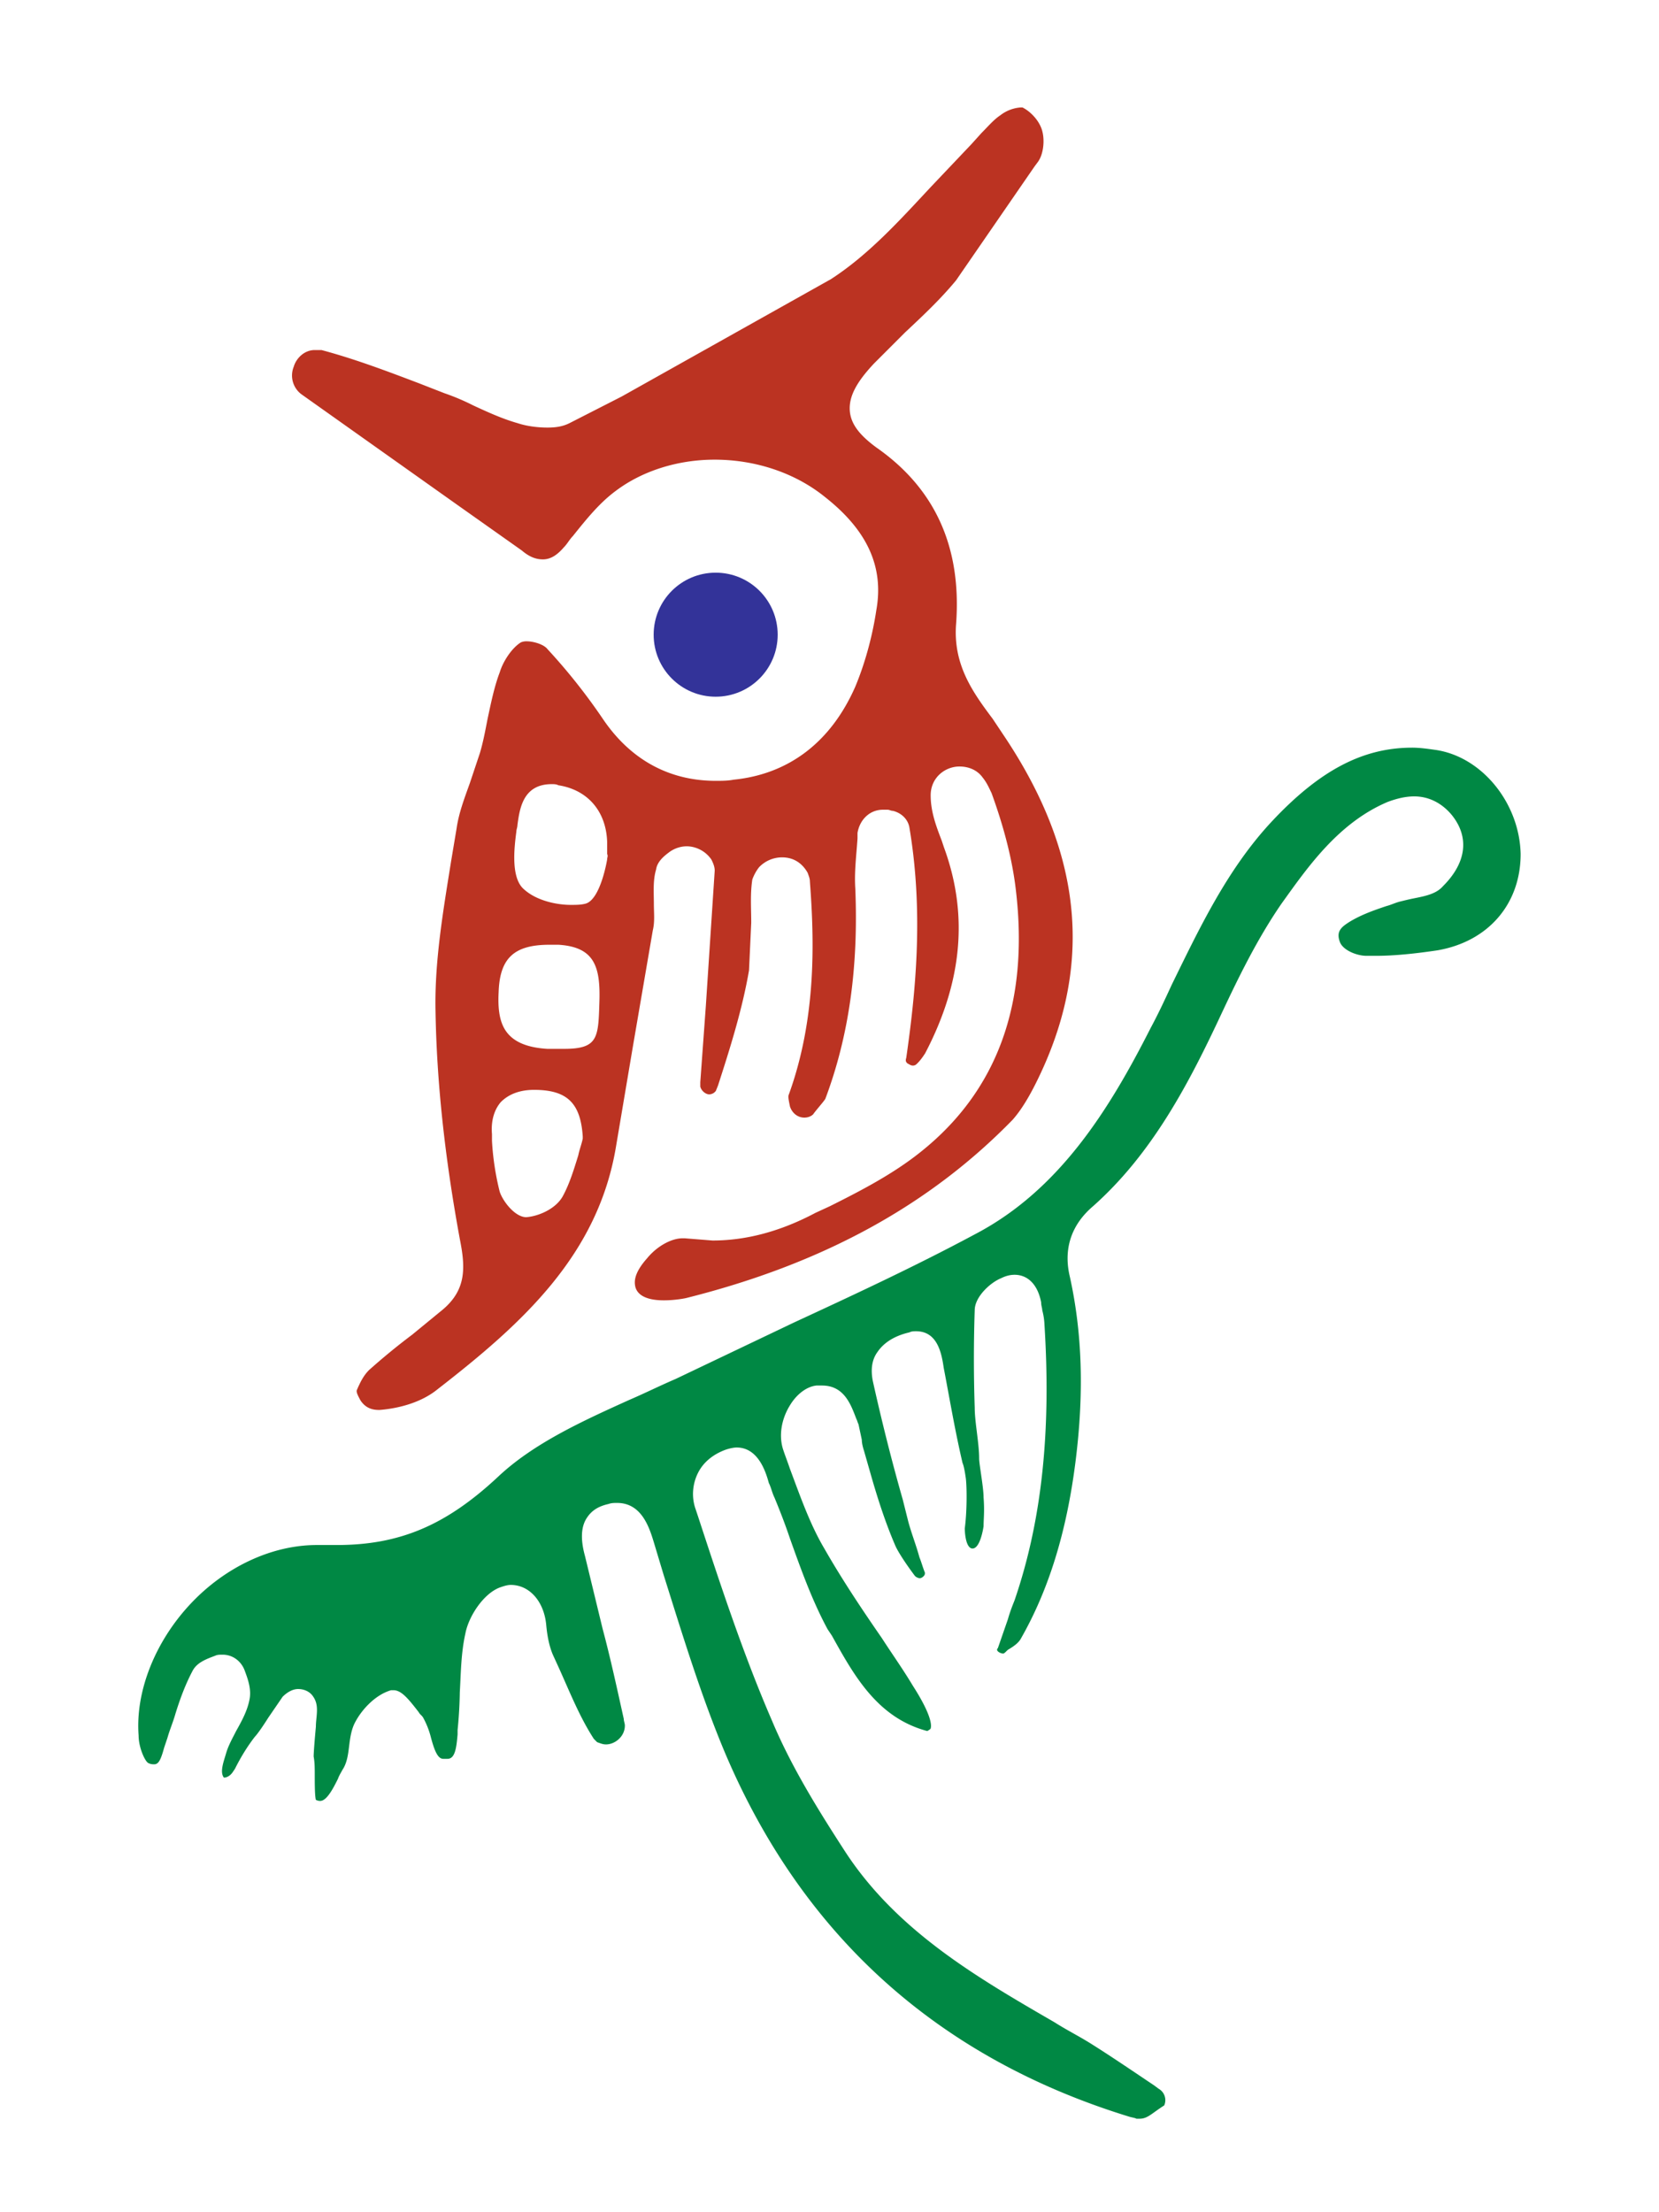 <svg xmlns="http://www.w3.org/2000/svg" width="150" height="200" viewBox="0 0 39.7 52.9"><path d="M18.61 15.17c0 .82-.664 1.484-1.484 1.484s-1.484-.664-1.484-1.484.664-1.484 1.484-1.484 1.484.664 1.484 1.484z" fill="#339"/><path d="M9.07 33.72c-.133 0-.318-.027-.45-.239-.026-.053-.106-.185-.08-.238.08-.186.159-.345.291-.477a15.98 15.98 0 0 1 1.034-.848l.742-.609c.556-.477.53-1.007.398-1.67-.371-2.014-.556-3.816-.583-5.459-.026-1.192.185-2.412.371-3.578l.133-.795c.053-.371.185-.715.318-1.087l.239-.715c.08-.265.133-.557.185-.822.08-.371.159-.768.291-1.113.08-.265.291-.583.504-.715 0 0 .053-.027.133-.027.186 0 .424.08.504.186a14.12 14.12 0 0 1 1.325 1.669c.662.98 1.59 1.484 2.703 1.484.132 0 .291 0 .424-.027 1.325-.132 2.332-.901 2.915-2.226.265-.636.424-1.299.503-1.828.186-1.034-.212-1.908-1.219-2.703-.716-.583-1.669-.901-2.65-.901-.875 0-1.723.265-2.359.742-.398.292-.715.689-1.034 1.087-.079.08-.133.186-.212.265-.159.186-.318.292-.504.292-.159 0-.318-.053-.504-.212l-1.537-1.087-3.736-2.65a.56.56 0 0 1-.185-.663c.053-.185.239-.397.504-.397h.159c.795.212 1.563.503 2.332.795l.61.238a5.42 5.42 0 0 1 .689.292c.345.159.689.318 1.06.424.239.079.504.106.715.106s.371-.027.53-.106l1.246-.636 5.009-2.809c.901-.583 1.643-1.404 2.385-2.2l.98-1.033.239-.265c.159-.159.291-.318.451-.424a.9.9 0 0 1 .477-.186h.053c.212.106.424.345.477.583.053.212.026.53-.106.716l-.079.106-1.881 2.73c-.371.45-.795.848-1.219 1.245l-.742.742c-.424.45-.609.795-.583 1.139.026.318.239.583.636.875 1.405.98 2.041 2.385 1.908 4.213-.079.98.398 1.643.875 2.279l.318.477c1.855 2.809 2.093 5.486.715 8.242-.159.318-.344.636-.556.875-1.988 2.04-4.532 3.445-7.818 4.267 0 0-.239.053-.53.053-.424 0-.662-.133-.689-.371-.026-.186.079-.398.291-.636.239-.292.583-.477.848-.477h.053l.663.053c.795 0 1.616-.212 2.464-.662l.345-.159c.742-.371 1.511-.769 2.173-1.299 1.829-1.457 2.597-3.551 2.279-6.254-.079-.689-.265-1.457-.583-2.332-.053-.106-.106-.239-.212-.371-.133-.186-.344-.265-.556-.265-.344 0-.689.265-.689.689 0 .397.133.742.265 1.087l.053.159c.583 1.59.45 3.207-.451 4.929-.053.08-.106.159-.186.239-.026.026-.053.053-.106.053s-.079-.027-.133-.053c-.026-.027-.053-.053-.026-.133.212-1.484.424-3.418.079-5.485-.026-.212-.186-.371-.398-.424-.053 0-.079-.027-.133-.027h-.106c-.318 0-.556.238-.609.556v.133c-.026.397-.079.795-.053 1.192.079 1.908-.159 3.551-.716 5.035-.026.053-.239.291-.291.371-.053.053-.133.08-.212.08-.159 0-.291-.106-.344-.265-.026-.132-.053-.238-.026-.291.662-1.829.609-3.683.503-5.088 0-.079-.026-.132-.053-.212-.133-.238-.344-.371-.61-.371a.76.76 0 0 0-.556.239 1.08 1.08 0 0 0-.159.291c-.053.345-.026.689-.026 1.034l-.053 1.139c-.159.927-.45 1.855-.742 2.756l-.053.132-.026.027c-.026.026-.079.053-.133.053-.079 0-.186-.08-.212-.186v-.106l.133-1.828.212-3.233c0-.079-.026-.159-.079-.265a.73.73 0 0 0-.583-.318.72.72 0 0 0-.45.159c-.106.08-.265.212-.291.398-.079.265-.053.556-.053.822 0 .212.026.424-.026.636l-.477 2.782-.398 2.358c-.424 2.624-2.253 4.267-4.266 5.83-.45.371-1.06.477-1.405.503zm3.71-7.659c-.345 0-.61.106-.795.292-.159.185-.239.45-.212.768v.159a6.49 6.49 0 0 0 .185 1.219c.08.239.371.609.636.609.318-.026.715-.212.874-.503s.265-.636.371-.98c.026-.133.08-.265.106-.398v-.053c-.053-.795-.371-1.113-1.166-1.113zm.371-3.472c-.848 0-1.193.318-1.219 1.14-.026.503.053.822.265 1.033.185.185.477.292.901.318h.398c.822 0 .822-.265.848-1.139.026-.848-.133-1.299-.98-1.352zm.053-3.843c-.689 0-.768.583-.822.981 0 .053-.026.106-.026.159-.053.397-.133 1.113.185 1.378.291.265.769.371 1.113.371.133 0 .239 0 .345-.026.371-.08.53-1.06.53-1.06 0-.053.026-.079 0-.132v-.292c-.026-.742-.477-1.245-1.166-1.352-.053-.027-.106-.027-.159-.027z" fill="#b32"/><path d="M27.276 50.68h-.079c-.053-.027-.106-.027-.186-.053-4.558-1.404-7.791-4.319-9.646-8.666-.583-1.378-1.033-2.862-1.484-4.293l-.239-.795c-.106-.345-.291-.928-.874-.928-.08 0-.133 0-.212.027-.239.053-.398.159-.504.318-.186.265-.133.636-.053.927l.424 1.749c.185.689.345 1.431.504 2.147 0 .053.026.106.026.159 0 .265-.239.451-.451.451-.079 0-.132-.026-.212-.053l-.079-.079c-.345-.53-.583-1.14-.848-1.723l-.133-.291c-.079-.186-.133-.424-.159-.716-.053-.556-.397-.954-.848-.954-.08 0-.159.026-.239.053-.398.132-.769.689-.848 1.113-.106.477-.106.954-.133 1.405a10.27 10.27 0 0 1-.053.901v.106c-.026.291-.053.583-.239.583h-.106c-.133 0-.212-.212-.291-.503a1.99 1.99 0 0 0-.185-.477c-.026-.053-.08-.079-.106-.132-.265-.345-.424-.53-.61-.53h-.053c-.371.106-.689.45-.848.742-.106.185-.133.398-.159.609s-.053.398-.159.556c-.026.053-.08.133-.106.212-.106.212-.265.53-.424.53-.026 0-.053 0-.106-.026-.026-.106-.026-.398-.026-.583 0-.159 0-.318-.026-.451 0-.106.026-.424.053-.715 0-.132.026-.265.026-.398s-.026-.238-.106-.345-.212-.159-.345-.159-.265.079-.371.185l-.345.504c-.133.212-.265.398-.318.451-.185.238-.345.503-.477.768l-.053.079c-.053.079-.133.132-.212.132-.106-.132 0-.398.053-.583s.159-.371.239-.53c.133-.238.265-.477.318-.742.053-.238-.026-.477-.106-.689-.08-.238-.291-.397-.53-.397-.08 0-.133 0-.185.026-.212.079-.424.159-.53.345-.185.344-.318.715-.424 1.06-.053.185-.133.371-.185.556l-.08.238c-.08.292-.133.398-.239.398-.026 0-.08 0-.133-.027-.08-.026-.239-.371-.239-.662-.08-1.06.398-2.252 1.245-3.153.822-.875 1.935-1.405 3.021-1.405h.477c1.511 0 2.624-.477 3.869-1.643.848-.795 2.014-1.325 3.127-1.828.371-.159.742-.344 1.113-.503l2.835-1.352c1.431-.662 2.915-1.352 4.346-2.12 2.014-1.06 3.206-2.995 4.187-4.929.186-.345.345-.689.504-1.034.663-1.352 1.325-2.756 2.385-3.895 1.139-1.219 2.173-1.775 3.366-1.775.185 0 .371.027.556.053 1.113.159 2.014 1.272 2.041 2.491 0 1.192-.769 2.093-1.988 2.305-.53.079-1.033.132-1.484.132h-.212c-.239 0-.556-.132-.636-.318-.106-.265.026-.371.238-.503.265-.159.556-.265.875-.371.106-.027.212-.08.318-.106s.212-.053.344-.079c.265-.053.53-.106.689-.292.557-.556.636-1.166.212-1.696-.239-.291-.556-.45-.901-.45-.212 0-.424.053-.636.132-1.193.504-1.934 1.59-2.544 2.438-.583.848-1.033 1.775-1.431 2.623-.768 1.643-1.643 3.339-3.074 4.611-.53.451-.716 1.034-.556 1.696.291 1.325.345 2.756.133 4.426s-.636 3.047-1.299 4.213c-.053.106-.159.185-.291.265-.053.027-.079.08-.133.106-.053 0-.106-.026-.133-.053s-.026-.053 0-.079l.239-.689c.053-.186.106-.318.159-.451.663-1.934.875-4.081.716-6.599a1.55 1.55 0 0 0-.053-.344c0-.053-.026-.106-.026-.186-.079-.424-.318-.662-.636-.662-.106 0-.212.027-.318.08-.265.106-.636.45-.636.768-.026.768-.026 1.563 0 2.332 0 .344.106.848.106 1.219 0 .133.106.689.106.928.026.344 0 .503 0 .689 0 0-.079.583-.291.53-.159-.053-.159-.477-.159-.477.053-.398.053-.954.026-1.193-.026-.185-.053-.318-.079-.371-.186-.795-.318-1.59-.451-2.279-.053-.371-.159-.875-.662-.875-.053 0-.106 0-.159.027-.344.079-.61.238-.769.477-.133.185-.159.424-.106.689.212.954.451 1.908.716 2.835l.133.53c.079.291.186.556.265.848.053.132.079.238.132.371 0 .026 0 .053-.026.079s-.053.053-.106.053c-.04-.007-.077-.025-.106-.053-.239-.318-.424-.609-.477-.742-.239-.556-.424-1.139-.583-1.696l-.159-.556c-.026-.079-.053-.185-.053-.265l-.079-.371c-.026-.053-.026-.079-.053-.132-.132-.345-.291-.795-.821-.795h-.133c-.239.026-.477.212-.636.477-.212.344-.265.742-.159 1.06.053.159.106.291.159.45.239.636.477 1.325.822 1.908.424.742.901 1.457 1.378 2.146.239.371.504.742.742 1.14.477.742.45.98.424 1.033 0 0-.026.027-.079.053-1.192-.318-1.749-1.325-2.279-2.279l-.106-.159c-.371-.689-.636-1.431-.901-2.173-.106-.318-.239-.662-.371-.98-.053-.106-.079-.239-.133-.345-.079-.291-.265-.848-.769-.848-.079 0-.186.026-.265.053-.291.106-.53.292-.662.557s-.159.583-.053.874l.053.159c.53 1.617 1.086 3.313 1.776 4.903.477 1.139 1.166 2.226 1.749 3.127 1.246 1.908 3.18 3.021 5.009 4.081.291.186.609.344.901.53.504.318 1.007.662 1.484.981l.106.079c.14.079.197.251.133.398-.291.185-.398.318-.583.318z" fill="#084"/></svg>